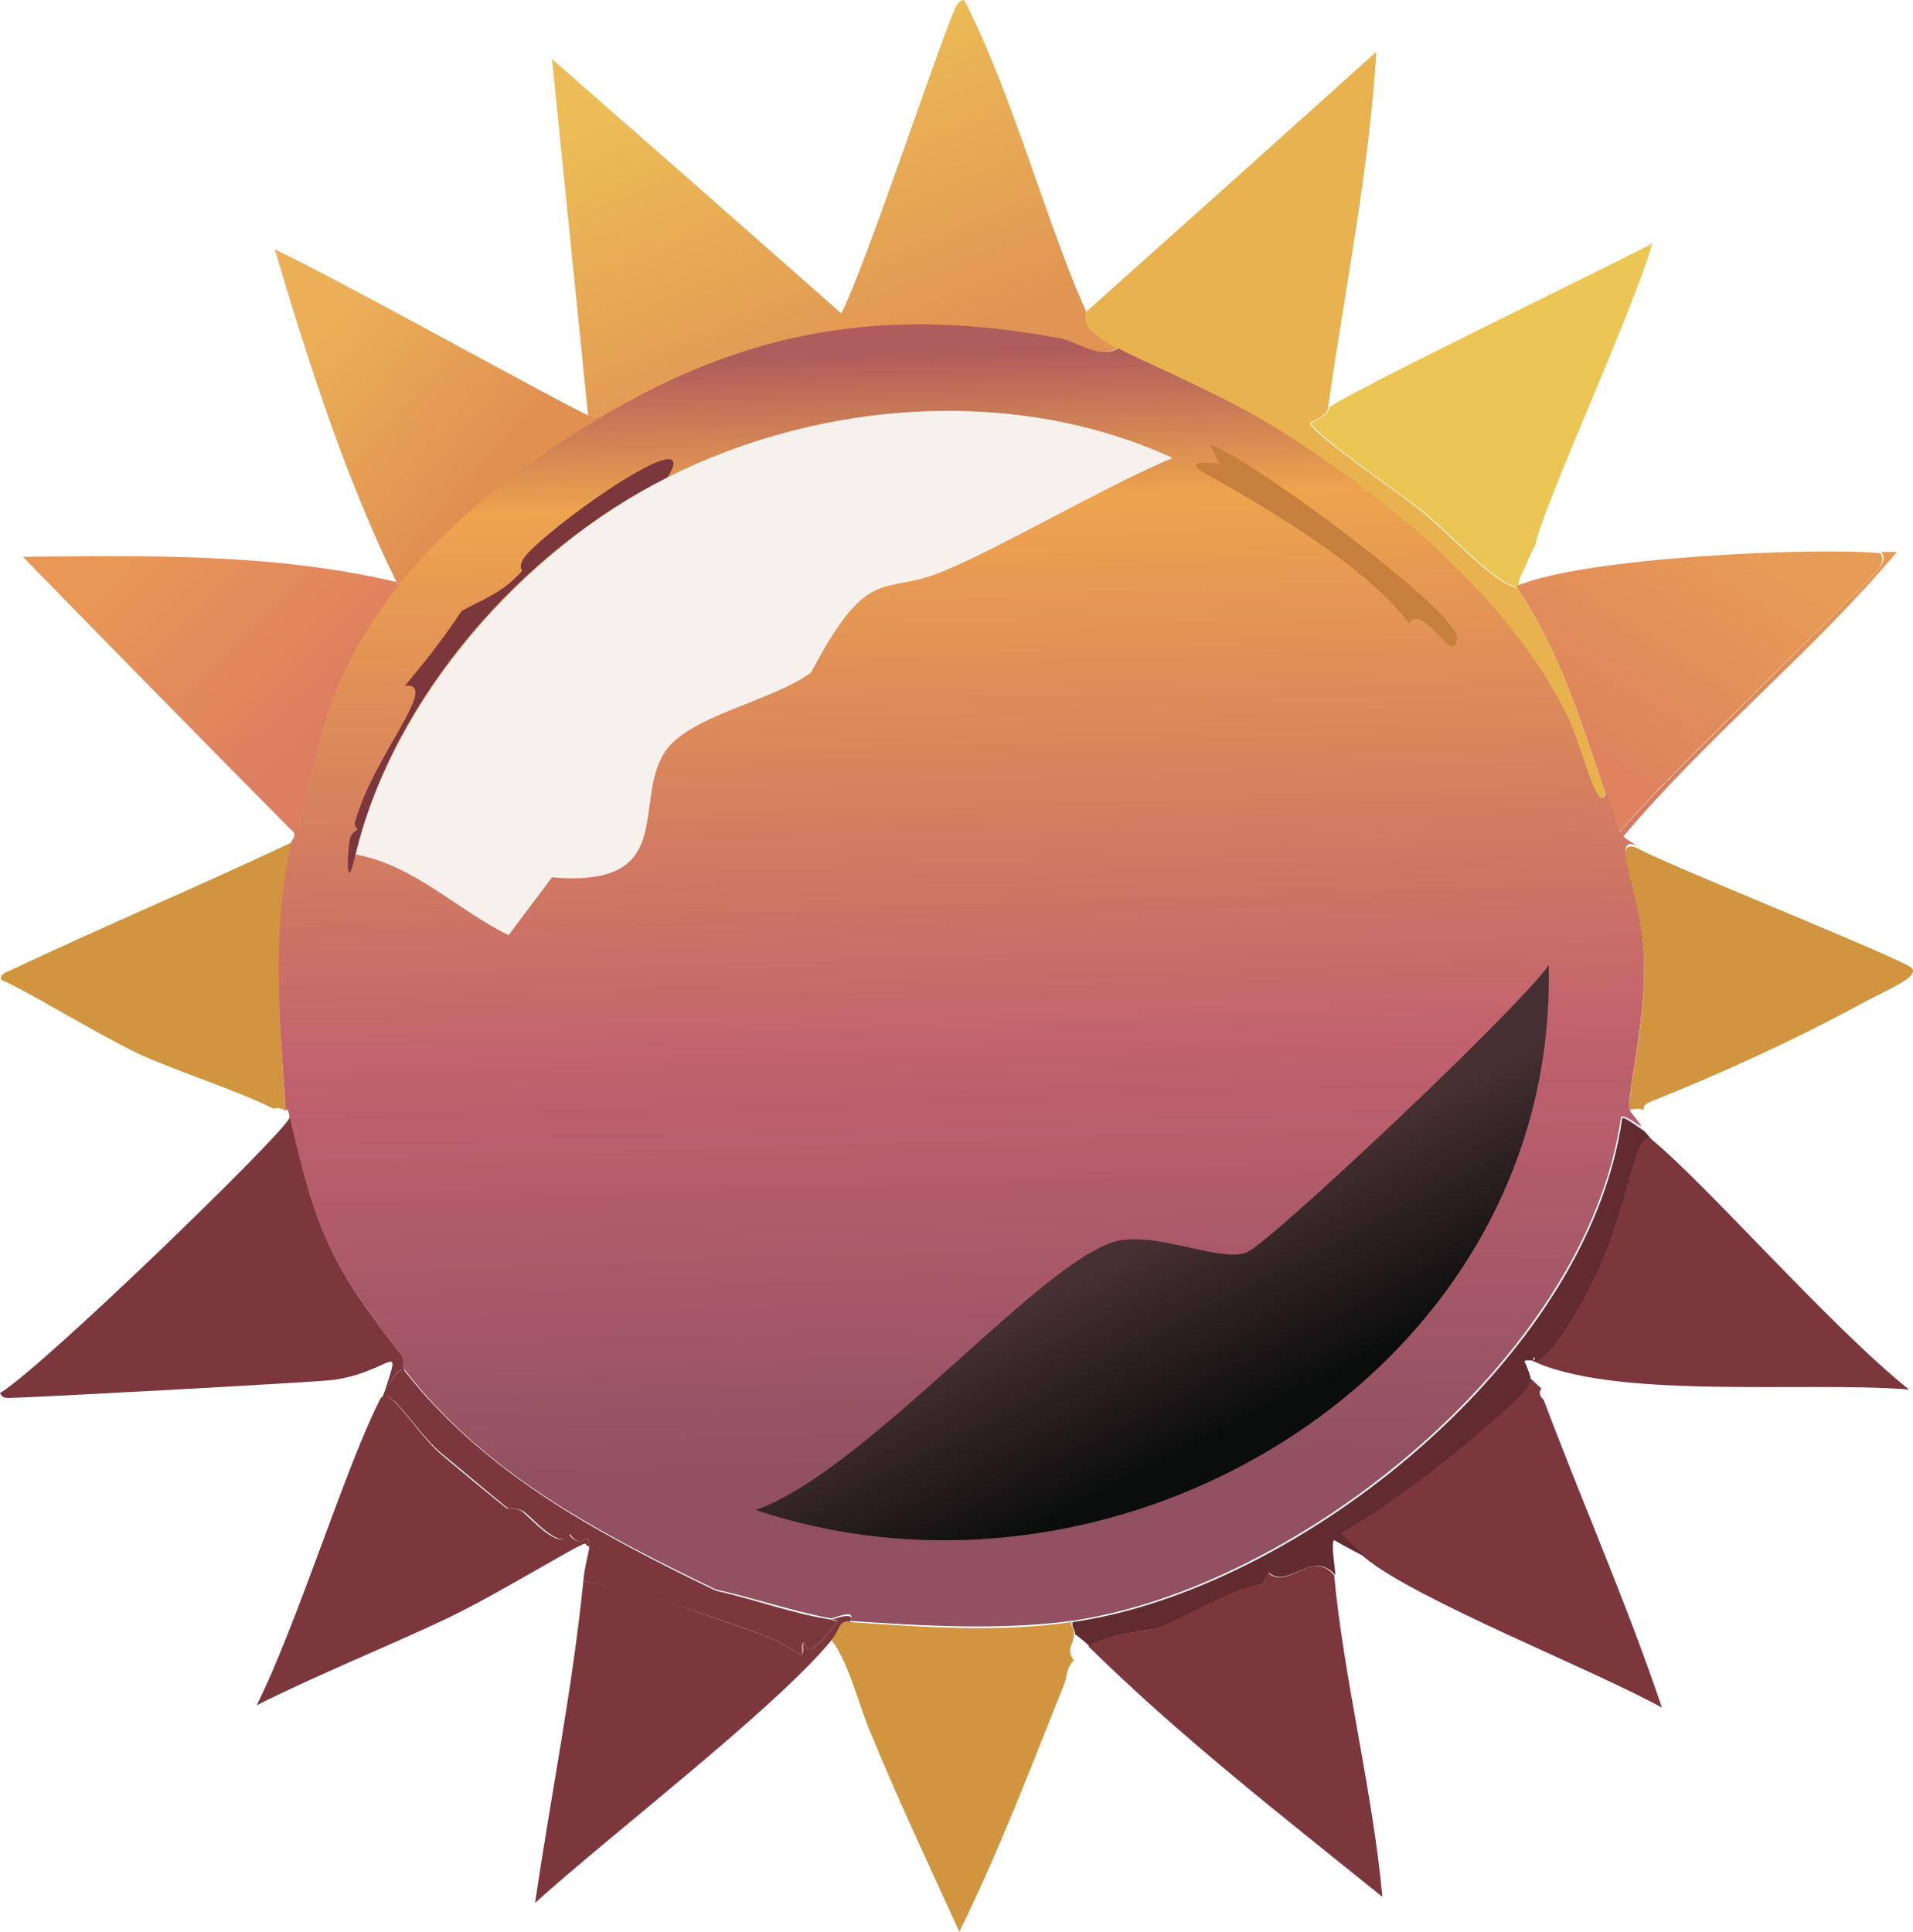 <?xml version="1.0" encoding="UTF-8"?>
<svg id="Layer_2" data-name="Layer 2" xmlns="http://www.w3.org/2000/svg" xmlns:xlink="http://www.w3.org/1999/xlink" viewBox="0 0 158.73 160.3">
  <defs>
    <style>
      .cls-1 {
        fill: url(#linear-gradient);
      }

      .cls-1, .cls-2, .cls-3, .cls-4, .cls-5, .cls-6, .cls-7, .cls-8, .cls-9, .cls-10, .cls-11, .cls-12, .cls-13 {
        stroke-width: 0px;
      }

      .cls-2 {
        fill: url(#linear-gradient-4);
      }

      .cls-3 {
        fill: url(#linear-gradient-2);
      }

      .cls-4 {
        fill: url(#linear-gradient-3);
      }

      .cls-5 {
        fill: url(#linear-gradient-5);
      }

      .cls-6 {
        fill: url(#linear-gradient-6);
      }

      .cls-7 {
        fill: #f7f1ee;
      }

      .cls-8 {
        fill: #622b30;
      }

      .cls-9 {
        fill: #7c373d;
      }

      .cls-10 {
        fill: #d0953e;
      }

      .cls-11 {
        fill: #c67f3c;
      }

      .cls-12 {
        fill: #ecc654;
      }

      .cls-13 {
        fill: #e8b24e;
      }
    </style>
    <linearGradient id="linear-gradient" x1="60.42" y1="962.26" x2="70.75" y2="936.63" gradientTransform="translate(0 968.33) scale(1 -1)" gradientUnits="userSpaceOnUse">
      <stop offset="0" stop-color="#ecbc56"/>
      <stop offset="1" stop-color="#e19453"/>
    </linearGradient>
    <linearGradient id="linear-gradient-2" x1="13.62" y1="925.22" x2="28.32" y2="910.09" gradientTransform="translate(0 968.33) scale(1 -1)" gradientUnits="userSpaceOnUse">
      <stop offset="0" stop-color="#e99756"/>
      <stop offset="1" stop-color="#dd7e60"/>
    </linearGradient>
    <linearGradient id="linear-gradient-3" x1="25.85" y1="940.3" x2="39.58" y2="928.39" gradientTransform="translate(0 968.33) scale(1 -1)" gradientUnits="userSpaceOnUse">
      <stop offset="0" stop-color="#ebb057"/>
      <stop offset="1" stop-color="#e09152"/>
    </linearGradient>
    <linearGradient id="linear-gradient-4" x1="143.38" y1="924.37" x2="131.85" y2="906.14" gradientTransform="translate(0 968.33) scale(1 -1)" gradientUnits="userSpaceOnUse">
      <stop offset="0" stop-color="#e79c55"/>
      <stop offset="1" stop-color="#de835e"/>
    </linearGradient>
    <linearGradient id="linear-gradient-5" x1="89.16" y1="939.46" x2="92.42" y2="836.49" gradientTransform="translate(0 968.33) scale(1 -1)" gradientUnits="userSpaceOnUse">
      <stop offset="0" stop-color="#af5c5d"/>
      <stop offset=".12" stop-color="#eda44d"/>
      <stop offset=".57" stop-color="#c1616e"/>
      <stop offset=".9" stop-color="#915162"/>
    </linearGradient>
    <linearGradient id="linear-gradient-6" x1="95.67" y1="865.49" x2="103.45" y2="850.42" gradientTransform="translate(0 968.33) scale(1 -1)" gradientUnits="userSpaceOnUse">
      <stop offset="0" stop-color="#473033"/>
      <stop offset="1" stop-color="#0b0d0d"/>
    </linearGradient>
  </defs>
  <g id="Layer_1-2" data-name="Layer 1">
    <g id="Sun-2">
      <g>
        <path class="cls-10" d="M24.2,69.9c-1.6,7.4-1,14.9-.5,22.3-.5-.4-.9-.2-1-.2-3.2-1.6-7.8-3-11.3-4.6-3.5-1.7-9.2-5.2-11.3-6.1-.1-.4.3-.6.6-.7,7.8-3.7,15.7-7,23.5-10.7Z"/>
        <path class="cls-1" d="M90.1,25.8c0,.1-.1.7.2,1.3.3.4,1.9,1.5,2.4,1.8-1.5.9-3.2-.4-4.7-.7-14.3-2.7-25.8-.8-38.2,6.5,0-.4-.3,0-1-.2l-3-29.6q12,10.5,24,21.1c1.9-3.5,8.8-24.4,9.6-25.6.1-.2.4-.4.6-.4,3.9,7.5,7,19,10.1,25.8Z"/>
        <path class="cls-3" d="M32.9,48.3s-.1.4.5,0c-5.6,6.9-6.6,11.6-8.5,20-.2.7-.7.6-.7.6Q13,57.6,1.9,46.2c10.3-.1,20.9-.3,31,2.1Z"/>
        <g>
          <path class="cls-13" d="M110.2,33.8c-.1.1.3.4-1.5,1.3-.1.7,7.9,6.2,9.1,7.2,2.6,2.1,6.1,6.1,8.1,6.5,3.5,5.2,5.3,11.1,7.3,17-.7,2.3-1.9-3.7-3.2-6.2-4.8-9.9-14.5-17.8-23.6-23.6-5.2-3.3-12-6-13.7-7-.5-.3-2.1-1.4-2.4-1.8-.3-.7-.2-1.2-.2-1.3q12.1-10.8,24.1-21.6c-.6,9.9-2.6,19.6-4,29.5Z"/>
          <path class="cls-12" d="M127.4,45.2c-.2.5-.5.9-.7,1.5-.3.7-.7,1.3-.7,1.9v.2c-2-.4-5.5-4.4-8.1-6.5-1.1-.9-9.2-6.5-9.1-7.2,1.8-.9,1.4-1.3,1.5-1.3,1.7-1.3,22.4-11.3,26.8-13.6-1.5,5.4-9.2,22.1-9.7,25Z"/>
        </g>
        <path class="cls-4" d="M48.9,34.5c.7.2.9-.2,1,.2-5.9,3.5-12.1,8.2-16.5,13.6-.6.4-.5,0-.5,0-4.3-8.8-7.3-18.2-10.1-27.6,4.6,2.1,24.7,13.3,26.1,13.8Z"/>
        <path class="cls-9" d="M33.6,113.8c-.4-.7-1.3,1.1-1.7,1.7,1.5-4.5.6-1.7-4.2-1-1.4.2-25.6,1.5-26.9,1.5-.4,0-.6,0-.8-.4,3.5-2.1,23.3-21.3,24-22.8.1-.1,0-.4,0-.6,2.4,10.4,3.3,12.5,9.5,20.5-.1,0,0,1,.1,1.1Z"/>
        <path class="cls-9" d="M69,134.4c.1,0,2.1-.8,1.5.2-.8-.2-.7.6-1.5,1.5-4.7,5.7-18.3,16.1-24.6,21.8,1.3-8.9,3.1-17.7,4-26.7,4.6.7,10.1,2.8,14.7,4.4,2.4.9,3.2,1.8,3.4,1.7.3-.2,0-.8.2-1,.2-.1,0,2.1,2.8-1.8q-.2-.1-.5-.1Z"/>
        <path class="cls-10" d="M88.9,134.6c-.1.4.3.5.2,1,0,1-.7,1.1,0,2.2-.5.4-.6,1.2-.7,1.7-2.8,7-5.5,14.1-8.8,20.8-2.5-5.5-5.1-11-7.4-16.6-1-2.4-1.8-5.8-3.2-7.6.7-.9.6-1.7,1.5-1.5,5.9.4,12.4.9,18.4,0Z"/>
        <g>
          <path class="cls-9" d="M48.9,128.3c-.2.1-.3-.3-.4-.2-.6.1-6.9,4-11.2,6.1-5.3,2.5-10.8,4.7-16,7.3,3.4-6.8,7.4-19.9,10.3-25.5.8-.9,2.6,2.4,4.7,4.4.5.5,5.5,4.6,5.8,4.8.1,0,.7-.1,1.2.2.7.5,3.1,3.4,3.9,1.9,1.1,1.5,1.6-.5,1.7,1Z"/>
          <path class="cls-9" d="M33.6,113.8c6.8,8.6,16.1,13.5,25.8,18.2,3.2.7,6.3,1.9,9.6,2.4q.2.1.5.1c-2.8,3.9-2.6,1.7-2.8,1.8-.3.1,0,.8-.2,1-.2.1-1-.8-3.4-1.7-4.5-1.6-10.1-3.6-14.7-4.4.1-1.2.5-2.5.5-2.9-.1-1.5-.6.5-1.6-1-.8,1.5-3.2-1.5-3.9-1.9-.5-.3-1.2-.2-1.2-.2-.3-.2-5.3-4.4-5.8-4.8-2.1-1.9-3.9-5.2-4.7-4.4.1-.2.1-.3.2-.5.4-.7,1.4-2.4,1.7-1.7Z"/>
        </g>
        <g>
          <path class="cls-10" d="M135.9,70.4c2,1.2,21.8,9.1,22.7,9.9.7.7-1.5,1.6-4,2.9-5.7,3.1-11.6,5.8-17.6,8.2-.8.3-.6.7-.6.7-.1,0-.3-.2-1.2,0-.2-1.3,1.4-7.3,1.2-12.5-.2-5.6-3-10.3-.5-9.2Z"/>
          <path class="cls-2" d="M156,45.9c.3.4.2.7,0,1.1-.8,1.4-19,18.5-21.7,22.2-.4-1.1-.7-2.3-1.1-3.4-2-5.9-3.8-11.8-7.3-17v-.2c5.7-2.4,24.9-3.2,30.1-2.7Z"/>
        </g>
        <path class="cls-9" d="M137.1,94.6c4.5,3.7,15,15.7,21.3,20.7-8.9-.7-24.7.9-31.5-2.5.7-.7,0,.3.6,0,1.2-.6,3.3-4.1,4-5.5,3.8-7,3.9-14.4,5.6-12.7Z"/>
        <g>
          <path class="cls-5" d="M92.8,28.9c1.7,1,8.5,3.7,13.7,7,9.1,5.8,18.8,13.8,23.6,23.6,1.2,2.5,2.5,8.5,3.2,6.2.4,1.1.7,2.3,1.1,3.4,2.7-3.6,20.9-20.8,21.7-22.2.2-.4.3-.7,0-1.1h1.3c-6.9,8.2-15.7,15.3-22.7,23.6,0,.1,1,.7,1.2.8-2.5-1.1.3,3.6.5,9.3.2,5.2-1.4,11.2-1.2,12.5,0,.3.8,1,1,1.5-.2-.1-1.5-1.1-1.7-.8-2.8,19.9-26.8,39.1-45.6,41.8-6,.8-12.5.4-18.4,0,.7-1.1-1.4-.2-1.5-.2-3.3-.6-6.4-1.7-9.6-2.4-9.7-4.7-19-9.5-25.8-18.2-.1-.1-.2-1-.2-1.1-6.1-8-7.1-10-9.5-20.5h-.2c-.5-7.4-1.2-14.9.5-22.3.5-.7,0-.8,0-1,0,0,.6.1.7-.6,1.9-8.4,2.9-13.1,8.5-20,4.3-5.4,10.6-10.1,16.5-13.6,12.4-7.4,23.9-9.2,38.2-6.5,1.5.4,3.2,1.7,4.7.8Z"/>
          <path class="cls-7" d="M29.5,70.9c3.2-13.1,14-25.3,25.9-31.3,12.8-6.4,28.8-7.6,41.9-1.6-5.5,2.3-14,7.3-18.8,9.3-5.2,2.3-6.3-.8-11.2,8.5-3.2,2.4-10.3,3.6-12.2,6.7-2.6,4.2,1.1,11.2-9.3,10.3l-3.6,4.8c-4.3-2.1-7.8-5.8-12.7-6.7Z"/>
          <path class="cls-6" d="M128.5,80.1c.8,33.4-35.2,55.4-65.8,45.2,9.4-3.3,24.4-21.6,30.4-22.4,3.4-.5,8.4,1.9,10.4,1,2.1-1,22.2-19.9,25-23.8Z"/>
          <path class="cls-11" d="M100.4,36.9c3.1.9,20.8,14,20.5,16.1-.3,2.4-2.7-3-4-1.3-4.5-6-16.6-12.1-17.5-12.8-.8-.7,1.3-.5,1.8-.4q-.4-.8-.8-1.6Z"/>
          <path class="cls-9" d="M55.4,39.6c-12,6-22.8,18.2-25.9,31.3-.8,3.5-.7.1-.5-1.1.1-.8.7-.9.7-1,0,0-.4-.2-.2-.7,1.5-5.4,7.1-11.5,4.1-11.2,2-2.4,3.1-3.8,4.7-6.2,1.8-1,3.4-1.5,5-3.3.1-.1-.5-.4.5-1.5,3.3-3.4,14.5-11,11.6-6.3Z"/>
        </g>
        <g>
          <path class="cls-9" d="M127.9,115.2c-.4.6.2.9.2,1,3.2,8.5,6.9,16.9,9.8,25.5-5.8-3.2-20.3-8.9-24.6-12.4-.2-.2-2.2-1.9-2.2-2.1,4.4-2.5,10.1-7.1,13.9-10.5.7-.7,2-1.7,1.8-2.4.2,0,.9.8,1.1.9Z"/>
          <path class="cls-8" d="M136.2,93.7c.5.3.6.7,1,1-1.7-1.7-1.8,5.7-5.6,12.7-.7,1.4-2.8,4.9-4,5.5-.6.3.1-.7-.6,0,0,0-.5-.1-.5.1.3.6.5,1.3.5,1.3.1.7-1.1,1.8-1.8,2.4-3.8,3.5-9.5,8-13.9,10.5-.1.1,1.9,1.9,2.2,2.1q-1.4-.7-2.8-1.5c-.3.2.1,2.4.1,2.9-1.9-2.2-3.9,1.2-5.5-.2q-.2.5-.5,1c-2,.1-6.9,3.1-8.7,3.6-.6.2-3.9.4-5.7,1.5-.3-.3-.8-.7-1.2-1,0-.5-.3-.5-.2-1,18.8-2.7,42.8-21.9,45.6-41.8.1-.2,1.3.7,1.6.9Z"/>
          <path class="cls-9" d="M110.7,130.7c.8,8.6,3.2,17.9,4,26.7-8.3-6.7-16.8-13.3-24.4-20.8,1.8-1.1,5.1-1.3,5.7-1.5,1.8-.6,6.7-3.6,8.7-3.6q.2-.5.5-1c1.7,1.5,3.6-2,5.5.2Z"/>
        </g>
      </g>
    </g>
  </g>
</svg>